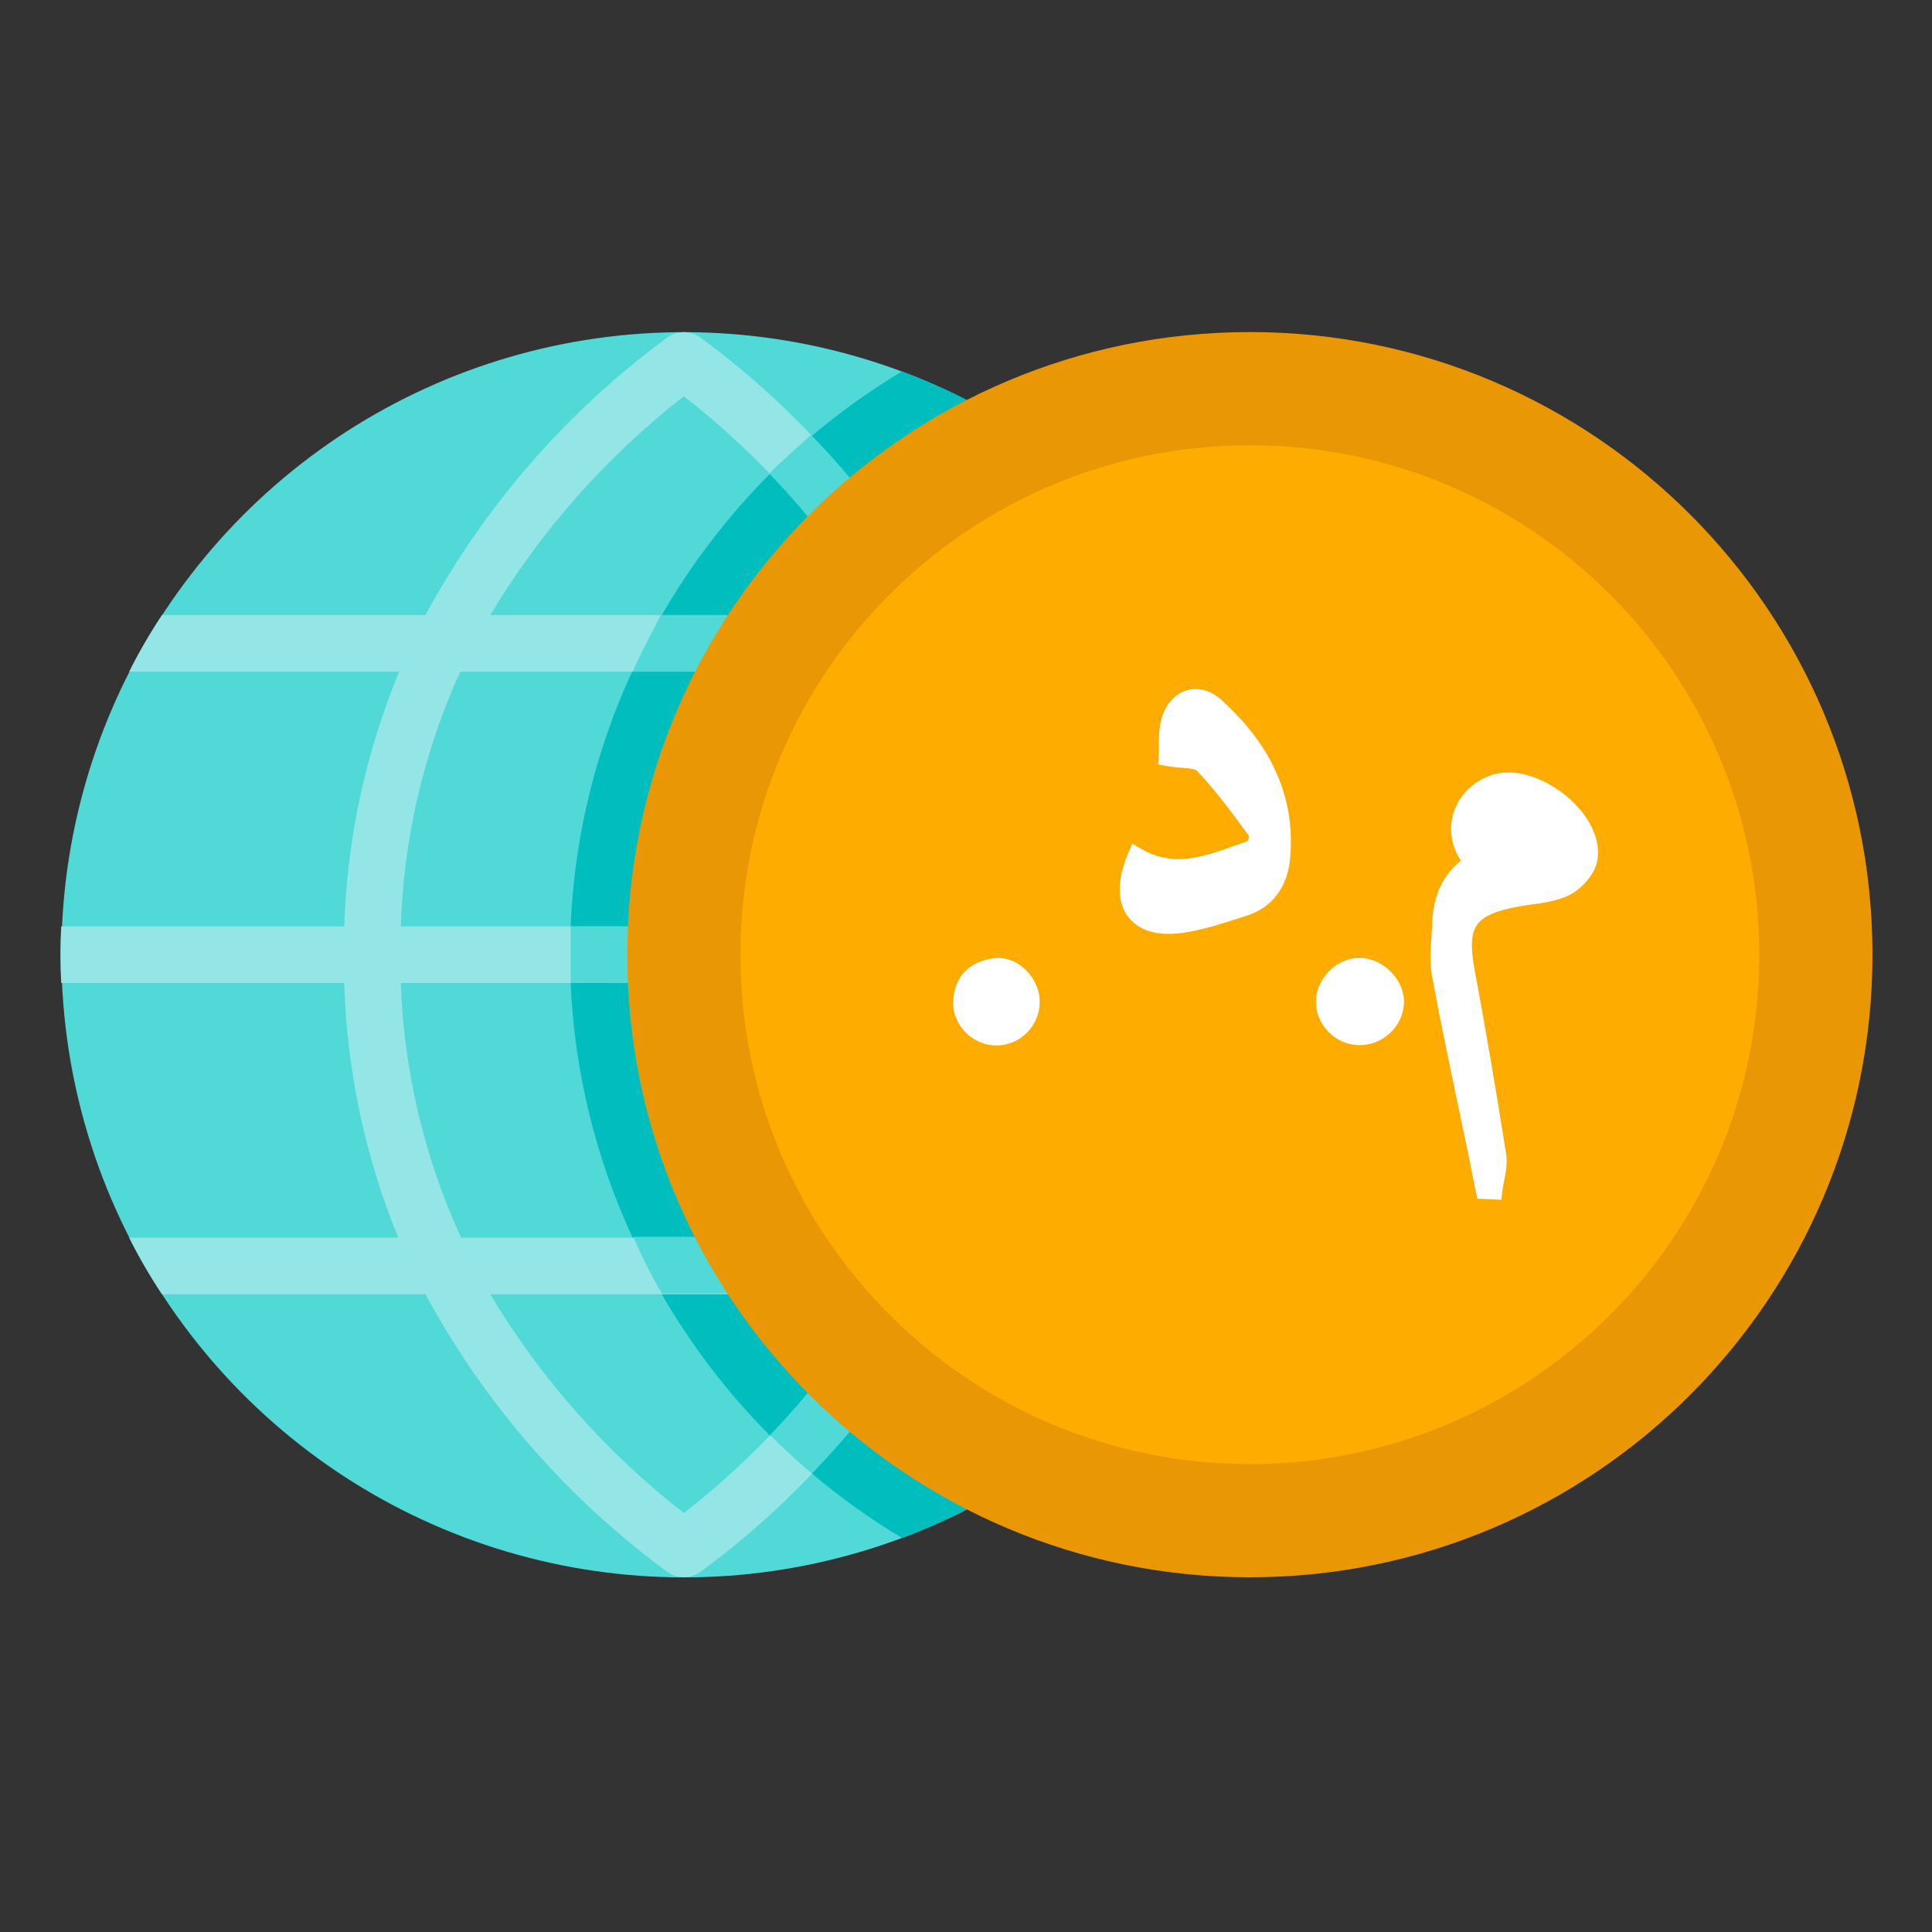 <svg xmlns="http://www.w3.org/2000/svg" fill="none" viewBox="0 0 64 64"><rect x="0" y="0" width="64" height="64" fill="#333333" stroke="none"/><path fill="#50D9D7" d="M29.881 50.947C26.154 52.34 22.104 52.626 18.218 51.769C14.332 50.913 10.777 48.95 7.982 46.119C5.186 43.288 3.269 39.708 2.462 35.812C1.655 31.916 1.992 27.869 3.433 24.16C4.874 20.451 7.356 17.238 10.582 14.908C13.807 12.578 17.638 11.231 21.612 11.03C25.586 10.828 29.533 11.78 32.978 13.77C36.423 15.761 39.219 18.706 41.028 22.25C42.35 24.839 43.109 27.678 43.257 30.581C43.404 33.485 42.937 36.386 41.884 39.096C40.831 41.806 39.218 44.262 37.15 46.304C35.081 48.347 32.604 49.929 29.881 50.947V50.947Z"/><path fill="#93E6E5" d="M43.278 32.563C43.316 31.938 43.316 31.312 43.278 30.688H33.903C33.819 27.79 33.213 24.932 32.112 22.25H41.028C40.704 21.604 40.341 20.977 39.941 20.375H31.212C29.256 16.767 26.529 13.633 23.225 11.197C23.061 11.071 22.86 11.002 22.653 11.002C22.446 11.002 22.245 11.071 22.081 11.197C18.775 13.631 16.048 16.765 14.094 20.375H5.366C4.965 20.977 4.602 21.604 4.278 22.25H13.222C12.112 24.93 11.496 27.788 11.403 30.688H2.028C1.991 31.312 1.991 31.938 2.028 32.563H11.403C11.487 35.46 12.094 38.318 13.194 41H4.278C4.602 41.647 4.965 42.273 5.366 42.875H14.094C16.048 46.486 18.775 49.62 22.081 52.053C22.245 52.179 22.446 52.248 22.653 52.248C22.86 52.248 23.061 52.179 23.225 52.053C26.534 49.622 29.262 46.487 31.212 42.875H39.941C40.341 42.273 40.704 41.647 41.028 41H32.084C33.194 38.32 33.81 35.462 33.903 32.563H43.278ZM22.653 13.128C25.224 15.123 27.399 17.581 29.066 20.375H16.241C17.912 17.584 20.086 15.127 22.653 13.128V13.128ZM22.653 50.122C20.086 48.124 17.912 45.666 16.241 42.875H29.066C27.396 45.667 25.221 48.125 22.653 50.122V50.122ZM30.031 41H15.275C14.056 38.348 13.377 35.48 13.278 32.563H32.028C31.929 35.48 31.25 38.348 30.031 41V41ZM13.278 30.688C13.369 27.772 14.038 24.904 15.247 22.25H30.031C31.25 24.902 31.929 27.77 32.028 30.688H13.278Z"/><path fill="#00BEBD" d="M39.941 20.375H31.212C30.062 18.201 28.607 16.202 26.891 14.441 27.828 13.648 28.828 12.933 29.881 12.303 34.011 13.849 37.537 16.678 39.941 20.375V20.375zM39.941 42.875C37.537 46.572 34.011 49.401 29.881 50.947 28.828 50.317 27.828 49.602 26.891 48.809 28.607 47.047 30.062 45.049 31.212 42.875H39.941zM32.028 32.562C31.938 35.478 31.268 38.346 30.059 41H20.956C19.726 38.349 19.029 35.482 18.903 32.562H32.028zM32.028 30.688H18.903C19.023 27.769 19.714 24.902 20.938 22.25H30.012C31.238 24.901 31.923 27.769 32.028 30.688V30.688zM29.066 20.375H21.922C22.911 18.664 24.118 17.088 25.512 15.688 26.88 17.103 28.073 18.676 29.066 20.375V20.375zM29.066 42.875C28.073 44.574 26.88 46.147 25.512 47.562 24.118 46.162 22.911 44.586 21.922 42.875H29.066z"/><path fill="#50D9D7" d="M33.903 32.562C33.819 35.46 33.213 38.318 32.112 41H41.028C40.704 41.647 40.341 42.273 39.941 42.875H31.212C30.062 45.049 28.607 47.047 26.891 48.809C26.413 48.406 25.953 47.984 25.512 47.534C26.88 46.119 28.073 44.546 29.066 42.847H21.922C21.575 42.237 21.247 41.619 20.984 40.972H30.059C31.265 38.326 31.934 35.468 32.028 32.562H18.903C18.903 31.738 18.903 31.512 18.903 30.688H32.028C31.938 27.772 31.268 24.904 30.059 22.25H20.956C21.247 21.603 21.575 20.984 21.894 20.375H29.038C28.044 18.676 26.852 17.102 25.484 15.688C25.925 15.238 26.422 14.816 26.863 14.412C28.591 16.181 30.056 18.189 31.212 20.375H39.941C40.341 20.977 40.704 21.603 41.028 22.25H32.084C33.194 24.93 33.81 27.788 33.903 30.688H43.278C43.316 31.312 43.316 31.938 43.278 32.562H33.903Z"/><path fill="#EA9706" d="M41.403 52.25C52.794 52.25 62.028 43.016 62.028 31.625C62.028 20.234 52.794 11 41.403 11C30.012 11 20.778 20.234 20.778 31.625C20.778 43.016 30.012 52.25 41.403 52.25Z"/><path fill="#FFAC00" d="M41.403 48.5C50.723 48.5 58.278 40.945 58.278 31.625C58.278 22.305 50.723 14.75 41.403 14.75C32.083 14.75 24.528 22.305 24.528 31.625C24.528 40.945 32.083 48.5 41.403 48.5Z"/><g clip-path="url(#a)"><path fill="#fff" fill-rule="evenodd" d="M42.435 28.429C42.633 26.364 41.731 24.738 40.255 23.403C39.688 22.887 38.995 23.116 38.772 23.864C38.688 24.152 38.688 24.465 38.688 24.745C38.688 24.863 38.688 24.974 38.682 25.076C38.858 25.108 39.029 25.122 39.185 25.135C39.489 25.161 39.737 25.181 39.864 25.316C40.526 26.021 41.102 26.809 41.672 27.593C41.739 27.685 41.596 28.09 41.474 28.13C41.322 28.181 41.17 28.236 41.018 28.291C39.936 28.679 38.844 29.071 37.652 28.377C36.994 29.896 37.619 30.824 39.13 30.605C39.759 30.514 40.376 30.316 40.986 30.119L40.986 30.119C41.06 30.095 41.133 30.071 41.206 30.048C41.978 29.8 42.362 29.195 42.435 28.429ZM49.06 38.804C49.101 39.009 49.142 39.214 49.184 39.418L49.194 39.418L49.194 39.418C49.284 39.422 49.376 39.425 49.468 39.43C49.483 39.309 49.507 39.186 49.531 39.063L49.531 39.063L49.531 39.063C49.584 38.794 49.636 38.524 49.596 38.27C49.276 36.23 48.928 34.194 48.55 32.164C48.258 30.585 48.623 30.031 50.249 29.735C50.397 29.707 50.548 29.686 50.699 29.665C51.096 29.61 51.493 29.554 51.838 29.389C52.181 29.224 52.562 28.802 52.62 28.443C52.842 27.098 50.742 25.5 49.461 25.974C48.458 26.345 48.072 27.423 48.619 28.305L49.009 28.148C49.226 28.061 49.444 27.974 49.662 27.887C49.603 28.163 49.475 28.275 49.324 28.332C48.289 28.725 47.782 29.485 47.745 30.574C47.739 30.728 47.729 30.882 47.718 31.037C47.689 31.46 47.66 31.886 47.735 32.29C47.995 33.704 48.291 35.112 48.587 36.519C48.704 37.076 48.821 37.633 48.936 38.19C48.978 38.395 49.019 38.6 49.06 38.804ZM45.001 34.321C44.378 34.302 43.864 33.751 43.895 33.138C43.926 32.524 44.497 31.996 45.093 32.032C45.695 32.069 46.237 32.652 46.208 33.232C46.18 33.843 45.626 34.342 45.001 34.321ZM33.017 34.331C33.647 34.328 34.156 33.796 34.14 33.159C34.123 32.539 33.555 31.966 32.96 32.041C32.321 32.12 31.904 32.489 31.876 33.173C31.85 33.805 32.387 34.335 33.017 34.331Z" clip-rule="evenodd"/><path fill="#fff" d="M40.255 23.403L40.054 23.625L40.054 23.626L40.255 23.403ZM42.435 28.429L42.137 28.401L42.137 28.401L42.435 28.429ZM38.772 23.864L38.484 23.778L38.484 23.78L38.772 23.864ZM38.688 24.745L38.988 24.745L38.988 24.745L38.688 24.745ZM38.682 25.076L38.382 25.058L38.366 25.324L38.629 25.371L38.682 25.076ZM39.185 25.135L39.16 25.434L39.16 25.434L39.185 25.135ZM39.864 25.316L40.083 25.111L40.083 25.111L39.864 25.316ZM41.672 27.593L41.429 27.769L41.43 27.771L41.672 27.593ZM41.474 28.13L41.381 27.845L41.378 27.846L41.474 28.13ZM41.018 28.291L41.119 28.573L41.119 28.573L41.018 28.291ZM37.652 28.377L37.803 28.118L37.511 27.948L37.376 28.258L37.652 28.377ZM39.13 30.605L39.173 30.902L39.173 30.902L39.13 30.605ZM40.986 30.119L41.078 30.404L41.081 30.403L40.986 30.119ZM40.986 30.119L40.894 29.833L40.892 29.834L40.986 30.119ZM41.206 30.048L41.297 30.334L41.298 30.334L41.206 30.048ZM49.184 39.418L48.89 39.478L48.937 39.709L49.173 39.718L49.184 39.418ZM49.06 38.804L48.766 38.864L48.766 38.864L49.06 38.804ZM49.194 39.418L49.214 39.119L49.205 39.118L49.194 39.418ZM49.194 39.418L49.174 39.718L49.182 39.718L49.194 39.418ZM49.468 39.43L49.451 39.73L49.731 39.745L49.765 39.467L49.468 39.43ZM49.531 39.063L49.237 39.004L49.237 39.005L49.531 39.063ZM49.531 39.063L49.825 39.121L49.825 39.12L49.531 39.063ZM49.596 38.27L49.3 38.317L49.3 38.317L49.596 38.27ZM48.55 32.164L48.255 32.218L48.255 32.218L48.55 32.164ZM50.249 29.735L50.302 30.03L50.303 30.03L50.249 29.735ZM50.699 29.665L50.657 29.368L50.657 29.368L50.699 29.665ZM51.838 29.389L51.708 29.118L51.708 29.118L51.838 29.389ZM52.62 28.443L52.324 28.394L52.324 28.395L52.62 28.443ZM49.461 25.974L49.565 26.256L49.565 26.256L49.461 25.974ZM48.619 28.305L48.364 28.463L48.497 28.677L48.731 28.583L48.619 28.305ZM49.009 28.148L49.121 28.427L49.121 28.427L49.009 28.148ZM49.662 27.887L49.955 27.95L50.072 27.401L49.551 27.609L49.662 27.887ZM49.324 28.332L49.218 28.052L49.218 28.052L49.324 28.332ZM47.745 30.574L48.045 30.585L48.045 30.584L47.745 30.574ZM47.718 31.037L48.018 31.057L48.018 31.057L47.718 31.037ZM47.735 32.29L48.03 32.236L48.03 32.236L47.735 32.29ZM48.587 36.519L48.293 36.58L48.293 36.58L48.587 36.519ZM48.936 38.19L49.23 38.131L49.23 38.13L48.936 38.19ZM43.895 33.138L44.194 33.154L44.194 33.154L43.895 33.138ZM45.001 34.321L45.011 34.021L45.01 34.021L45.001 34.321ZM45.093 32.032L45.075 32.332L45.075 32.332L45.093 32.032ZM46.208 33.232L45.908 33.217L45.908 33.218L46.208 33.232ZM34.14 33.159L34.44 33.152L34.44 33.151L34.14 33.159ZM33.017 34.331L33.015 34.031L33.017 34.331ZM32.96 32.041L32.997 32.339L32.997 32.339L32.96 32.041ZM31.876 33.173L32.176 33.185L32.176 33.185L31.876 33.173ZM40.054 23.626C41.482 24.917 42.322 26.456 42.137 28.401L42.734 28.458C42.943 26.271 41.98 24.559 40.457 23.181L40.054 23.626ZM39.059 23.95C39.15 23.648 39.319 23.495 39.475 23.446C39.626 23.398 39.833 23.425 40.054 23.625L40.457 23.181C40.11 22.866 39.687 22.749 39.294 22.874C38.906 22.997 38.617 23.332 38.484 23.778L39.059 23.95ZM38.988 24.745C38.988 24.457 38.99 24.188 39.06 23.948L38.484 23.78C38.386 24.116 38.388 24.473 38.388 24.746L38.988 24.745ZM38.981 25.094C38.988 24.981 38.988 24.86 38.988 24.745L38.388 24.746C38.388 24.865 38.388 24.967 38.382 25.058L38.981 25.094ZM39.21 24.836C39.053 24.823 38.895 24.809 38.735 24.78L38.629 25.371C38.821 25.406 39.005 25.421 39.16 25.434L39.21 24.836ZM40.083 25.111C39.958 24.978 39.793 24.922 39.655 24.892C39.516 24.861 39.356 24.848 39.21 24.836L39.16 25.434C39.318 25.447 39.434 25.458 39.527 25.478C39.621 25.498 39.644 25.52 39.646 25.522L40.083 25.111ZM41.914 27.417C41.346 26.634 40.759 25.832 40.083 25.111L39.645 25.522C40.292 26.211 40.858 26.983 41.429 27.769L41.914 27.417ZM41.568 28.415C41.643 28.39 41.697 28.346 41.73 28.314C41.766 28.279 41.794 28.241 41.817 28.206C41.862 28.137 41.899 28.058 41.926 27.983C41.953 27.908 41.975 27.825 41.984 27.744C41.989 27.704 41.991 27.656 41.986 27.607C41.98 27.561 41.965 27.486 41.913 27.415L41.43 27.771C41.411 27.746 41.402 27.722 41.397 27.707C41.392 27.692 41.39 27.681 41.39 27.675C41.389 27.665 41.39 27.665 41.388 27.676C41.386 27.699 41.377 27.736 41.362 27.779C41.346 27.822 41.328 27.857 41.315 27.878C41.308 27.888 41.306 27.889 41.311 27.885C41.313 27.882 41.319 27.876 41.33 27.869C41.34 27.862 41.357 27.853 41.381 27.845L41.568 28.415ZM41.119 28.573C41.272 28.518 41.422 28.464 41.571 28.414L41.378 27.846C41.223 27.898 41.068 27.954 40.916 28.008L41.119 28.573ZM37.501 28.637C38.829 29.409 40.053 28.956 41.119 28.573L40.916 28.008C39.819 28.402 38.86 28.733 37.803 28.118L37.501 28.637ZM39.087 30.309C38.384 30.41 37.997 30.231 37.827 29.976C37.648 29.708 37.614 29.22 37.927 28.497L37.376 28.258C37.032 29.053 36.981 29.788 37.328 30.309C37.684 30.843 38.365 31.019 39.173 30.902L39.087 30.309ZM40.894 29.833C40.28 30.031 39.687 30.222 39.087 30.309L39.173 30.902C39.832 30.807 40.472 30.6 41.078 30.404L40.894 29.833ZM40.892 29.834L40.892 29.834L41.081 30.403L41.081 30.403L40.892 29.834ZM41.115 29.762C41.041 29.786 40.968 29.809 40.894 29.833L41.078 30.404C41.152 30.381 41.225 30.357 41.297 30.334L41.115 29.762ZM42.137 28.401C42.073 29.072 41.75 29.558 41.114 29.762L41.298 30.334C42.206 30.043 42.652 29.318 42.734 28.458L42.137 28.401ZM49.478 39.358C49.436 39.154 49.395 38.95 49.354 38.745L48.766 38.864C48.807 39.068 48.848 39.273 48.89 39.478L49.478 39.358ZM49.205 39.118L49.195 39.118L49.173 39.718L49.182 39.718L49.205 39.118ZM49.214 39.119L49.214 39.119L49.174 39.718L49.174 39.718L49.214 39.119ZM49.484 39.13C49.389 39.125 49.295 39.122 49.205 39.118L49.182 39.718C49.273 39.721 49.363 39.725 49.451 39.73L49.484 39.13ZM49.237 39.005C49.213 39.126 49.187 39.259 49.17 39.393L49.765 39.467C49.779 39.358 49.801 39.245 49.825 39.12L49.237 39.005ZM49.237 39.004L49.237 39.004L49.825 39.121L49.825 39.121L49.237 39.004ZM49.237 39.004L49.237 39.004L49.825 39.121L49.825 39.121L49.237 39.004ZM49.3 38.317C49.33 38.509 49.292 38.724 49.237 39.005L49.825 39.12C49.876 38.863 49.942 38.539 49.892 38.223L49.3 38.317ZM48.255 32.218C48.632 34.246 48.98 36.28 49.3 38.317L49.892 38.224C49.572 36.181 49.223 34.143 48.845 32.109L48.255 32.218ZM50.195 29.44C49.375 29.589 48.766 29.817 48.433 30.297C48.1 30.778 48.108 31.422 48.255 32.218L48.845 32.109C48.7 31.326 48.743 30.904 48.927 30.639C49.11 30.373 49.496 30.177 50.302 30.03L50.195 29.44ZM50.657 29.368C50.507 29.389 50.35 29.411 50.194 29.44L50.303 30.03C50.444 30.004 50.588 29.984 50.741 29.962L50.657 29.368ZM51.708 29.118C51.413 29.26 51.064 29.311 50.657 29.368L50.741 29.962C51.128 29.908 51.573 29.848 51.968 29.659L51.708 29.118ZM52.324 28.395C52.307 28.499 52.234 28.645 52.107 28.794C51.983 28.94 51.834 29.058 51.708 29.118L51.968 29.659C52.184 29.555 52.398 29.379 52.564 29.183C52.728 28.99 52.875 28.745 52.916 28.492L52.324 28.395ZM49.565 26.256C50.063 26.071 50.797 26.282 51.421 26.764C52.047 27.248 52.408 27.886 52.324 28.394L52.916 28.492C53.054 27.655 52.477 26.822 51.788 26.289C51.096 25.755 50.14 25.403 49.357 25.693L49.565 26.256ZM48.874 28.146C48.432 27.434 48.731 26.564 49.565 26.256L49.357 25.693C48.185 26.126 47.712 27.412 48.364 28.463L48.874 28.146ZM48.898 27.87L48.508 28.026L48.731 28.583L49.121 28.427L48.898 27.87ZM49.551 27.609C49.333 27.695 49.115 27.783 48.898 27.87L49.121 28.427C49.338 28.34 49.555 28.253 49.773 28.166L49.551 27.609ZM49.43 28.613C49.543 28.57 49.659 28.502 49.758 28.384C49.854 28.268 49.918 28.123 49.955 27.95L49.368 27.825C49.346 27.927 49.317 27.976 49.297 27.999C49.279 28.021 49.256 28.037 49.218 28.052L49.43 28.613ZM48.045 30.584C48.062 30.084 48.185 29.682 48.406 29.364C48.627 29.046 48.959 28.792 49.431 28.613L49.218 28.052C48.654 28.266 48.215 28.588 47.914 29.021C47.613 29.454 47.465 29.975 47.445 30.564L48.045 30.584ZM48.018 31.057C48.028 30.904 48.039 30.744 48.045 30.585L47.445 30.564C47.44 30.711 47.43 30.861 47.419 31.016L48.018 31.057ZM48.03 32.236C47.963 31.875 47.988 31.488 48.018 31.057L47.419 31.016C47.39 31.432 47.357 31.896 47.44 32.345L48.03 32.236ZM48.881 36.457C48.585 35.049 48.289 33.645 48.03 32.236L47.44 32.344C47.701 33.763 47.998 35.174 48.293 36.58L48.881 36.457ZM49.23 38.13C49.115 37.572 48.998 37.014 48.881 36.457L48.293 36.58C48.411 37.138 48.528 37.694 48.642 38.251L49.23 38.13ZM49.354 38.745C49.313 38.541 49.272 38.335 49.23 38.131L48.642 38.25C48.684 38.454 48.725 38.659 48.766 38.864L49.354 38.745ZM43.595 33.123C43.555 33.908 44.205 34.597 44.992 34.621L45.01 34.021C44.551 34.007 44.172 33.595 44.194 33.154L43.595 33.123ZM45.111 31.733C44.34 31.686 43.634 32.351 43.595 33.123L44.194 33.154C44.218 32.697 44.655 32.306 45.075 32.332L45.111 31.733ZM46.508 33.247C46.527 32.86 46.357 32.493 46.107 32.224C45.857 31.954 45.502 31.756 45.111 31.733L45.075 32.332C45.286 32.344 45.504 32.456 45.668 32.632C45.832 32.809 45.918 33.024 45.908 33.217L46.508 33.247ZM44.991 34.621C45.773 34.647 46.472 34.028 46.508 33.245L45.908 33.218C45.888 33.658 45.479 34.037 45.011 34.021L44.991 34.621ZM33.84 33.167C33.852 33.639 33.474 34.029 33.015 34.031L33.019 34.631C33.82 34.627 34.46 33.953 34.44 33.152L33.84 33.167ZM32.997 32.339C33.185 32.315 33.39 32.392 33.558 32.555C33.727 32.718 33.834 32.945 33.841 33.168L34.44 33.151C34.429 32.754 34.244 32.384 33.975 32.124C33.707 31.864 33.33 31.692 32.922 31.743L32.997 32.339ZM32.176 33.185C32.187 32.905 32.276 32.718 32.401 32.593C32.529 32.464 32.724 32.373 32.997 32.339L32.923 31.743C32.556 31.789 32.223 31.921 31.977 32.168C31.727 32.418 31.593 32.758 31.576 33.161L32.176 33.185ZM33.015 34.031C32.548 34.034 32.157 33.638 32.176 33.185L31.576 33.161C31.543 33.972 32.226 34.636 33.019 34.631L33.015 34.031Z"/></g><defs><clipPath id="a"><rect width="36" height="36" fill="#fff" transform="translate(24 13)"/></clipPath></defs></svg>